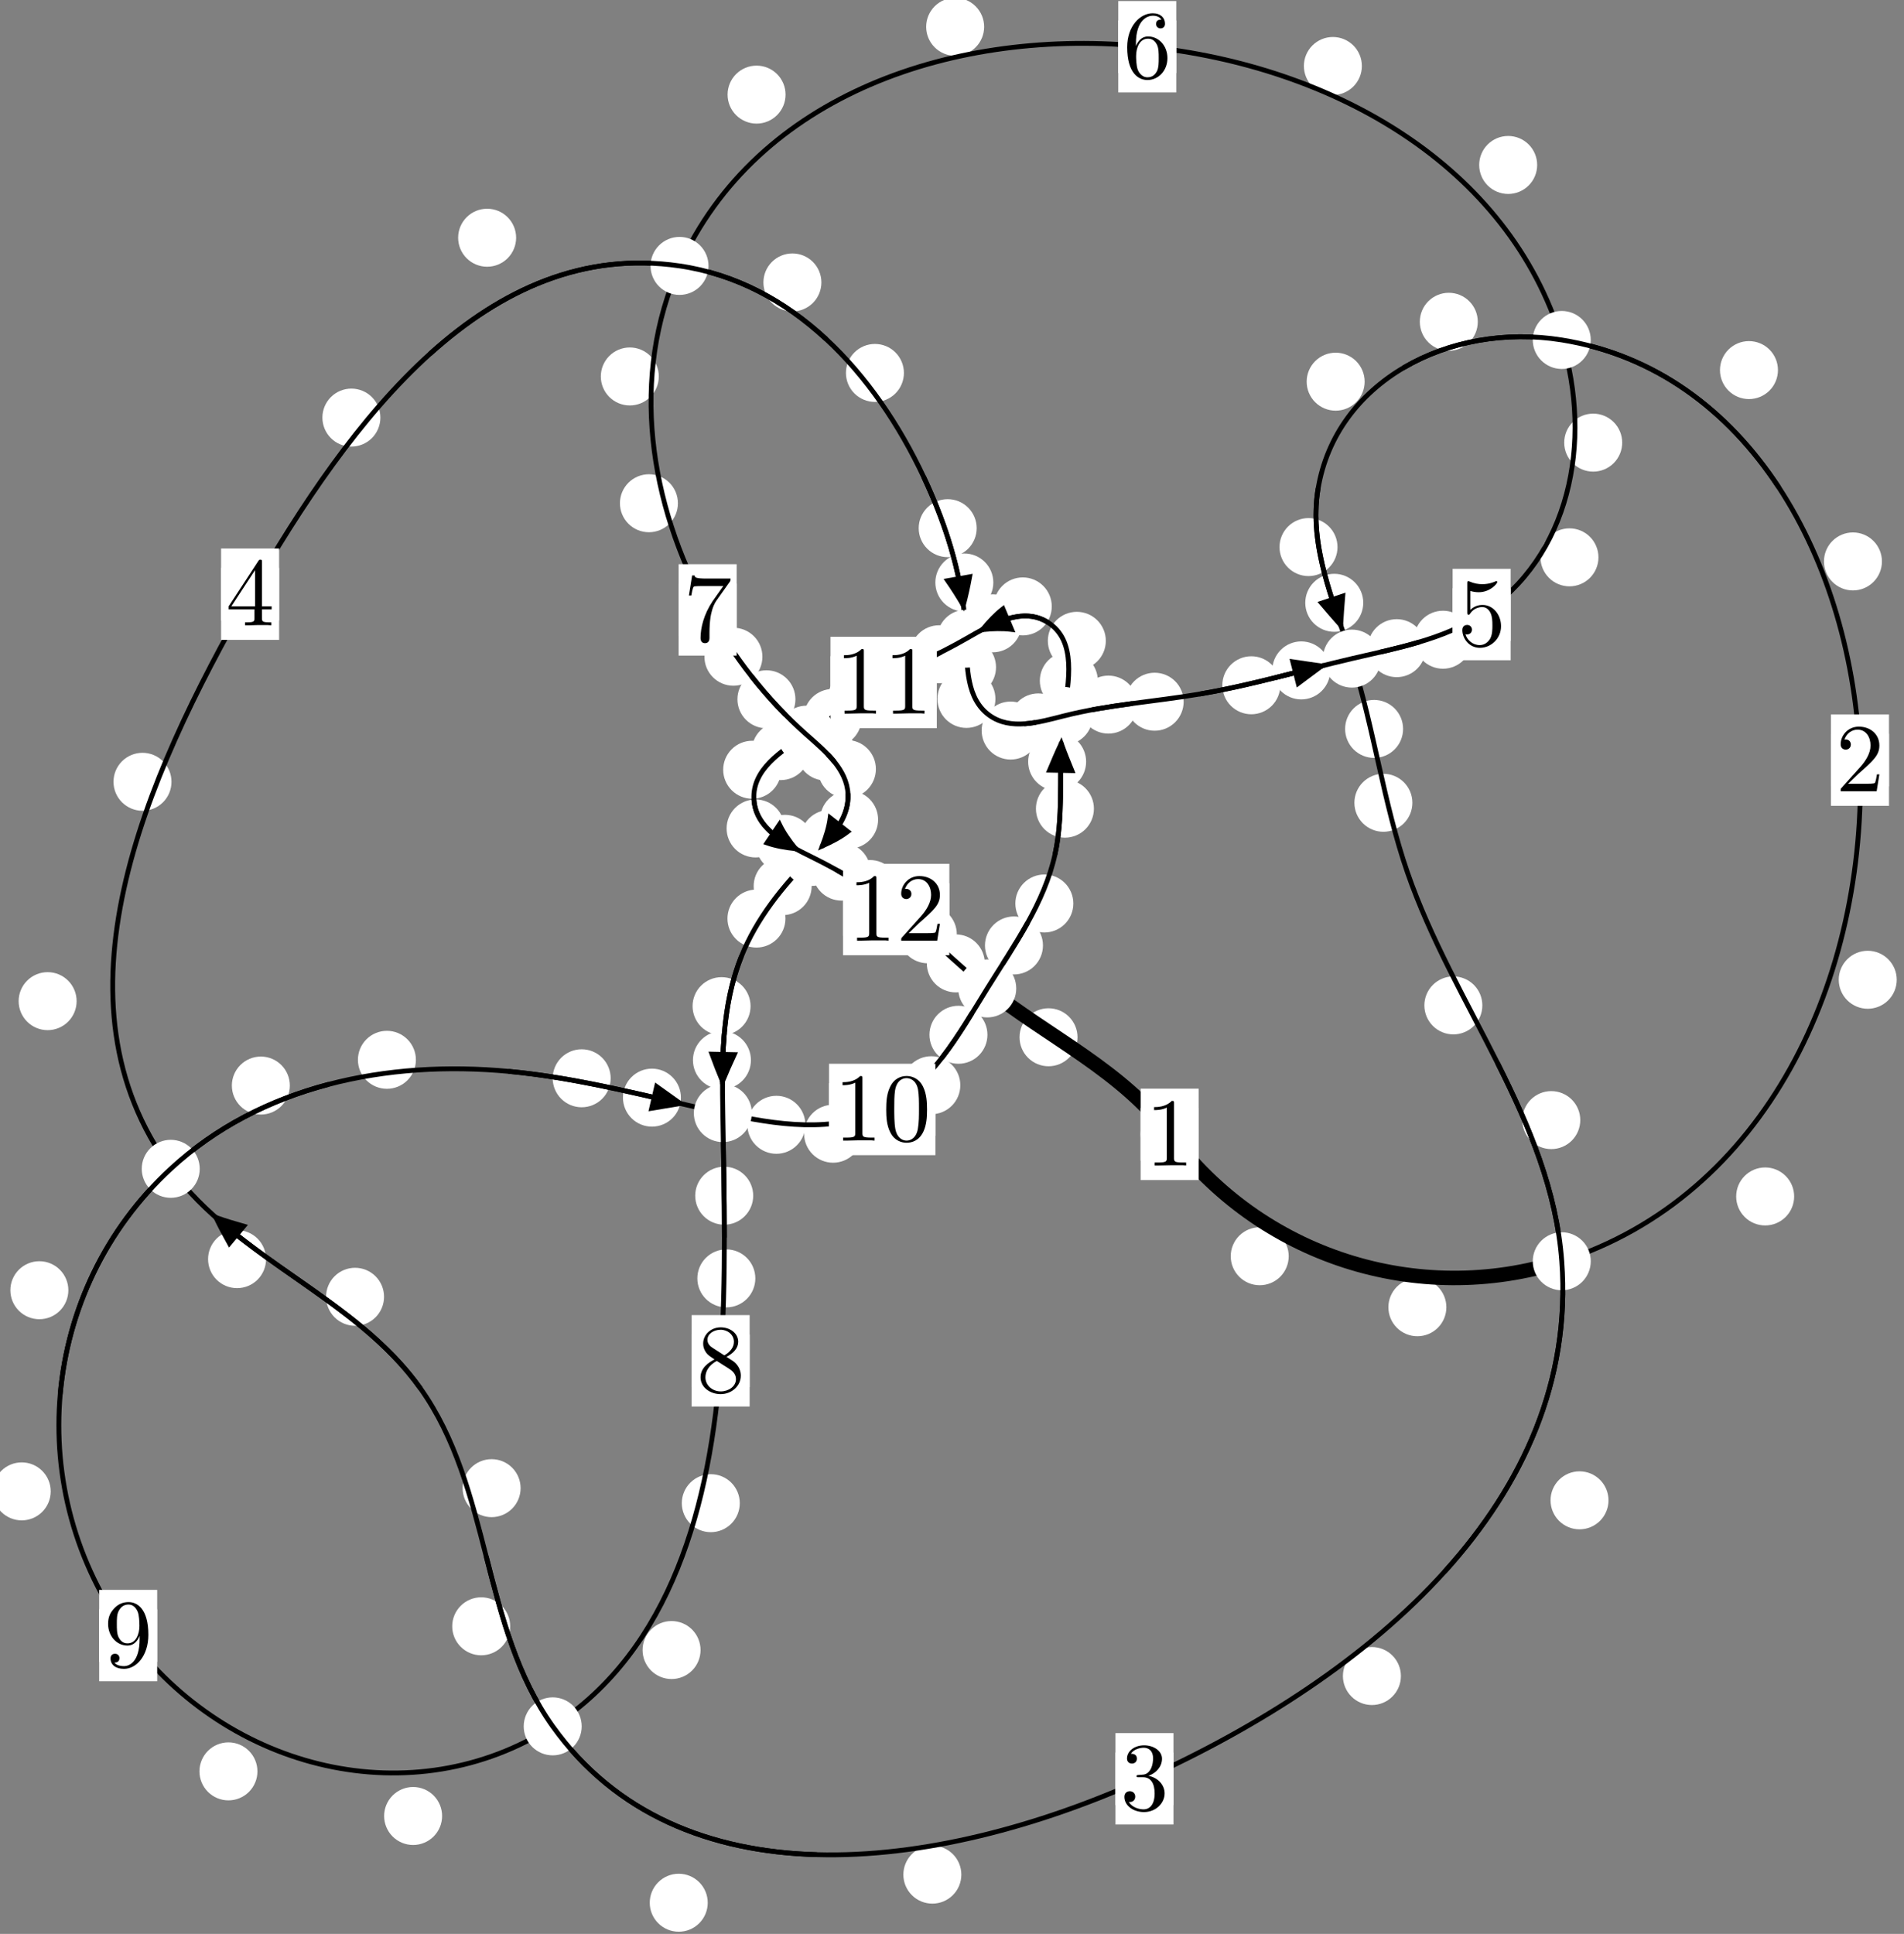 <?xml version="1.0"?>
<!-- Created by MetaPost 1.999 on 2021.07.06:0010 -->
<svg version="1.1" xmlns="http://www.w3.org/2000/svg" xmlns:xlink="http://www.w3.org/1999/xlink" width="196.28" height="199.333" viewBox="0 0 196.28 199.333">
<rect x="0" y="0" width="196.28" height="199.333" fill="#808080" stroke="none"/>
<!-- Original BoundingBox: -161.748764 -69.108627 34.531387 130.224716 -->
  <defs>
    <g transform="scale(0.01,0.01)" id="GLYPHcmr10_48">
      <path style="fill-rule: evenodd;" d="M460 -320C460 -400,455 -480,420 -554C374 -650,292 -666,250 -666C190 -666,117 -640,76 -547C44 -478,39 -400,39 -320C39 -245,43 -155,84 -79C127 2,200 22,249 22C303 22,379 1,423 -94C455 -163,460 -241,460 -320M249 -0C210 -0,151 -25,133 -121C122 -181,122 -273,122 -332C122 -396,122 -462,130 -516C149 -635,224 -644,249 -644C282 -644,348 -626,367 -527C377 -471,377 -395,377 -332C377 -257,377 -189,366 -125C351 -30,294 -0,249 -0"></path>
    </g>
    <g transform="scale(0.01,0.01)" id="GLYPHcmr10_49">
      <path style="fill-rule: evenodd;" d="M294 -640C294 -664,294 -666,271 -666C209 -602,121 -602,89 -602L89 -571C109 -571,168 -571,220 -597L220 -79C220 -43,217 -31,127 -31L95 -31L95 -0L257 -0L130 -3L217 -3L257 -3L297 -3L384 -3L419 -0L419 -31L387 -31C297 -31,294 -42,294 -79"></path>
    </g>
    <g transform="scale(0.01,0.01)" id="GLYPHcmr10_50">
      <path style="fill-rule: evenodd;" d="M127 -77L233 -180C389 -318,449 -372,449 -472C449 -586,359 -666,237 -666C124 -666,50 -574,50 -485C50 -429,100 -429,103 -429C120 -429,155 -441,155 -482C155 -508,137 -534,102 -534C94 -534,92 -534,89 -533C112 -598,166 -635,224 -635C315 -635,358 -554,358 -472C358 -392,308 -313,253 -251L61 -37C50 -26,50 -24,50 -0L421 -0L449 -174L424 -174C419 -144,412 -100,402 -85C395 -77,329 -77,307 -77"></path>
    </g>
    <g transform="scale(0.01,0.01)" id="GLYPHcmr10_51">
      <path style="fill-rule: evenodd;" d="M290 -352C372 -379,430 -449,430 -528C430 -610,342 -666,246 -666C145 -666,69 -606,69 -530C69 -497,91 -478,120 -478C151 -478,171 -500,171 -529C171 -579,124 -579,109 -579C140 -628,206 -641,242 -641C283 -641,338 -619,338 -529C338 -517,336 -459,310 -415C280 -367,246 -364,221 -363C213 -362,189 -360,182 -360C174 -359,167 -358,167 -348C167 -337,174 -337,191 -337L235 -337C317 -337,354 -269,354 -171C354 -35,285 -6,241 -6C198 -6,123 -23,88 -82C123 -77,154 -99,154 -137C154 -173,127 -193,98 -193C74 -193,42 -179,42 -135C42 -44,135 22,244 22C366 22,457 -69,457 -171C457 -253,394 -331,290 -352"></path>
    </g>
    <g transform="scale(0.01,0.01)" id="GLYPHcmr10_52">
      <path style="fill-rule: evenodd;" d="M294 -165L294 -78C294 -42,292 -31,218 -31L197 -31L197 -0L332 -0L238 -3L290 -3L332 -3L374 -3L427 -3L468 -0L468 -31L447 -31C373 -31,371 -42,371 -78L371 -165L471 -165L471 -196L371 -196L371 -651C371 -671,371 -677,355 -677C346 -677,343 -677,335 -665L28 -196L28 -165M300 -196L56 -196L300 -569"></path>
    </g>
    <g transform="scale(0.01,0.01)" id="GLYPHcmr10_53">
      <path style="fill-rule: evenodd;" d="M449 -201C449 -320,367 -420,259 -420C211 -420,168 -404,132 -369L132 -564C152 -558,185 -551,217 -551C340 -551,410 -642,410 -655C410 -661,407 -666,400 -666C399 -666,397 -666,392 -663C372 -654,323 -634,256 -634C216 -634,170 -641,123 -662C115 -665,113 -665,111 -665C101 -665,101 -657,101 -641L101 -345C101 -327,101 -319,115 -319C122 -319,124 -322,128 -328C139 -344,176 -398,257 -398C309 -398,334 -352,342 -334C358 -297,360 -258,360 -208C360 -173,360 -113,336 -71C312 -32,275 -6,229 -6C156 -6,99 -59,82 -118C85 -117,88 -116,99 -116C132 -116,149 -141,149 -165C149 -189,132 -214,99 -214C85 -214,50 -207,50 -161C50 -75,119 22,231 22C347 22,449 -74,449 -201"></path>
    </g>
    <g transform="scale(0.01,0.01)" id="GLYPHcmr10_54">
      <path style="fill-rule: evenodd;" d="M132 -328L132 -352C132 -605,256 -641,307 -641C331 -641,373 -635,395 -601C380 -601,340 -601,340 -556C340 -525,364 -510,386 -510C402 -510,432 -519,432 -558C432 -618,388 -666,305 -666C177 -666,42 -537,42 -316C42 -49,158 22,251 22C362 22,457 -72,457 -204C457 -331,368 -427,257 -427C189 -427,152 -376,132 -328M251 -6C188 -6,158 -66,152 -81C134 -128,134 -208,134 -226C134 -304,166 -404,256 -404C272 -404,318 -404,349 -342C367 -305,367 -254,367 -205C367 -157,367 -107,350 -71C320 -11,274 -6,251 -6"></path>
    </g>
    <g transform="scale(0.01,0.01)" id="GLYPHcmr10_55">
      <path style="fill-rule: evenodd;" d="M476 -609C485 -621,485 -623,485 -644L242 -644C120 -644,118 -657,114 -676L89 -676L56 -470L81 -470C84 -486,93 -549,106 -561C113 -567,191 -567,204 -567L411 -567C400 -551,321 -442,299 -409C209 -274,176 -135,176 -33C176 -23,176 22,222 22C268 22,268 -23,268 -33L268 -84C268 -139,271 -194,279 -248C283 -271,297 -357,341 -419"></path>
    </g>
    <g transform="scale(0.01,0.01)" id="GLYPHcmr10_56">
      <path style="fill-rule: evenodd;" d="M163 -457C117 -487,113 -521,113 -538C113 -599,178 -641,249 -641C322 -641,386 -589,386 -517C386 -460,347 -412,287 -377M309 -362C381 -399,430 -451,430 -517C430 -609,341 -666,250 -666C150 -666,69 -592,69 -499C69 -481,71 -436,113 -389C124 -377,161 -352,186 -335C128 -306,42 -250,42 -151C42 -45,144 22,249 22C362 22,457 -61,457 -168C457 -204,446 -249,408 -291C389 -312,373 -322,309 -362M209 -320L332 -242C360 -223,407 -193,407 -132C407 -58,332 -6,250 -6C164 -6,92 -68,92 -151C92 -209,124 -273,209 -320"></path>
    </g>
    <g transform="scale(0.01,0.01)" id="GLYPHcmr10_57">
      <path style="fill-rule: evenodd;" d="M367 -318L367 -286C367 -52,263 -6,205 -6C188 -6,134 -8,107 -42C151 -42,159 -71,159 -88C159 -119,135 -134,113 -134C97 -134,67 -125,67 -86C67 -19,121 22,206 22C335 22,457 -114,457 -329C457 -598,342 -666,253 -666C198 -666,149 -648,106 -603C65 -558,42 -516,42 -441C42 -316,130 -218,242 -218C303 -218,344 -260,367 -318M243 -241C227 -241,181 -241,150 -304C132 -341,132 -391,132 -440C132 -494,132 -541,153 -578C180 -628,218 -641,253 -641C299 -641,332 -607,349 -562C361 -530,365 -467,365 -421C365 -338,331 -241,243 -241"></path>
    </g>
  </defs>
  <path d="M132.851 129.483C132.851 128.691,132.536 127.931,131.976 127.37C131.415 126.81,130.655 126.495,129.863 126.495C129.07 126.495,128.31 126.81,127.749 127.37C127.189 127.931,126.874 128.691,126.874 129.483C126.874 130.276,127.189 131.036,127.749 131.597C128.31 132.157,129.07 132.472,129.863 132.472C130.655 132.472,131.415 132.157,131.976 131.597C132.536 131.036,132.851 130.276,132.851 129.483Z" style="fill: rgb(100%,100%,100%);stroke: none;"></path>
  <path d="M123.564 116.922C123.564 116.129,123.249 115.369,122.689 114.808C122.128 114.248,121.368 113.933,120.576 113.933C119.783 113.933,119.023 114.248,118.462 114.808C117.902 115.369,117.587 116.129,117.587 116.922C117.587 117.714,117.902 118.475,118.462 119.035C119.023 119.595,119.783 119.91,120.576 119.91C121.368 119.91,122.128 119.595,122.689 119.035C123.249 118.475,123.564 117.714,123.564 116.922Z" style="fill: rgb(100%,100%,100%);stroke: none;"></path>
  <path d="M184.956 123.321C184.956 122.528,184.641 121.768,184.081 121.208C183.521 120.647,182.76 120.332,181.968 120.332C181.175 120.332,180.415 120.647,179.854 121.208C179.294 121.768,178.979 122.528,178.979 123.321C178.979 124.114,179.294 124.874,179.854 125.434C180.415 125.995,181.175 126.31,181.968 126.31C182.76 126.31,183.521 125.995,184.081 125.434C184.641 124.874,184.956 124.114,184.956 123.321Z" style="fill: rgb(100%,100%,100%);stroke: none;"></path>
  <path d="M149.104 134.741C149.104 133.949,148.789 133.189,148.228 132.628C147.668 132.068,146.908 131.753,146.115 131.753C145.322 131.753,144.562 132.068,144.002 132.628C143.441 133.189,143.126 133.949,143.126 134.741C143.126 135.534,143.441 136.294,144.002 136.855C144.562 137.415,145.322 137.73,146.115 137.73C146.908 137.73,147.668 137.415,148.228 136.855C148.789 136.294,149.104 135.534,149.104 134.741Z" style="fill: rgb(100%,100%,100%);stroke: none;"></path>
  <path d="M194.006 57.868C194.006 57.075,193.692 56.315,193.131 55.755C192.571 55.194,191.81 54.879,191.018 54.879C190.225 54.879,189.465 55.194,188.904 55.755C188.344 56.315,188.029 57.075,188.029 57.868C188.029 58.661,188.344 59.421,188.904 59.981C189.465 60.542,190.225 60.857,191.018 60.857C191.81 60.857,192.571 60.542,193.131 59.981C193.692 59.421,194.006 58.661,194.006 57.868Z" style="fill: rgb(100%,100%,100%);stroke: none;"></path>
  <path d="M195.531 100.987C195.531 100.194,195.216 99.434,194.656 98.874C194.095 98.313,193.335 97.998,192.543 97.998C191.75 97.998,190.99 98.313,190.429 98.874C189.869 99.434,189.554 100.194,189.554 100.987C189.554 101.78,189.869 102.54,190.429 103.1C190.99 103.661,191.75 103.976,192.543 103.976C193.335 103.976,194.095 103.661,194.656 103.1C195.216 102.54,195.531 101.78,195.531 100.987Z" style="fill: rgb(100%,100%,100%);stroke: none;"></path>
  <path d="M152.343 33.167C152.343 32.374,152.028 31.614,151.468 31.054C150.907 30.493,150.147 30.178,149.354 30.178C148.562 30.178,147.801 30.493,147.241 31.054C146.68 31.614,146.366 32.374,146.366 33.167C146.366 33.96,146.68 34.72,147.241 35.28C147.801 35.841,148.562 36.156,149.354 36.156C150.147 36.156,150.907 35.841,151.468 35.28C152.028 34.72,152.343 33.96,152.343 33.167Z" style="fill: rgb(100%,100%,100%);stroke: none;"></path>
  <path d="M183.287 38.147C183.287 37.354,182.972 36.594,182.411 36.033C181.851 35.473,181.091 35.158,180.298 35.158C179.505 35.158,178.745 35.473,178.185 36.033C177.624 36.594,177.309 37.354,177.309 38.147C177.309 38.939,177.624 39.699,178.185 40.26C178.745 40.82,179.505 41.135,180.298 41.135C181.091 41.135,181.851 40.82,182.411 40.26C182.972 39.699,183.287 38.939,183.287 38.147Z" style="fill: rgb(100%,100%,100%);stroke: none;"></path>
  <path d="M137.881 56.389C137.881 55.596,137.566 54.836,137.005 54.275C136.445 53.715,135.684 53.4,134.892 53.4C134.099 53.4,133.339 53.715,132.778 54.275C132.218 54.836,131.903 55.596,131.903 56.389C131.903 57.181,132.218 57.942,132.778 58.502C133.339 59.063,134.099 59.378,134.892 59.378C135.684 59.378,136.445 59.063,137.005 58.502C137.566 57.942,137.881 57.181,137.881 56.389Z" style="fill: rgb(100%,100%,100%);stroke: none;"></path>
  <path d="M140.679 39.34C140.679 38.548,140.365 37.788,139.804 37.227C139.244 36.667,138.483 36.352,137.691 36.352C136.898 36.352,136.138 36.667,135.577 37.227C135.017 37.788,134.702 38.548,134.702 39.34C134.702 40.133,135.017 40.893,135.577 41.454C136.138 42.014,136.898 42.329,137.691 42.329C138.483 42.329,139.244 42.014,139.804 41.454C140.365 40.893,140.679 40.133,140.679 39.34Z" style="fill: rgb(100%,100%,100%);stroke: none;"></path>
  <path d="M144.642 75.131C144.642 74.339,144.327 73.578,143.767 73.018C143.206 72.458,142.446 72.143,141.653 72.143C140.861 72.143,140.101 72.458,139.54 73.018C138.98 73.578,138.665 74.339,138.665 75.131C138.665 75.924,138.98 76.684,139.54 77.245C140.101 77.805,140.861 78.12,141.653 78.12C142.446 78.12,143.206 77.805,143.767 77.245C144.327 76.684,144.642 75.924,144.642 75.131Z" style="fill: rgb(100%,100%,100%);stroke: none;"></path>
  <path d="M140.536 62.132C140.536 61.34,140.221 60.579,139.66 60.019C139.1 59.458,138.34 59.143,137.547 59.143C136.754 59.143,135.994 59.458,135.434 60.019C134.873 60.579,134.558 61.34,134.558 62.132C134.558 62.925,134.873 63.685,135.434 64.246C135.994 64.806,136.754 65.121,137.547 65.121C138.34 65.121,139.1 64.806,139.66 64.246C140.221 63.685,140.536 62.925,140.536 62.132Z" style="fill: rgb(100%,100%,100%);stroke: none;"></path>
  <path d="M152.813 103.629C152.813 102.836,152.498 102.076,151.938 101.515C151.377 100.955,150.617 100.64,149.825 100.64C149.032 100.64,148.272 100.955,147.711 101.515C147.151 102.076,146.836 102.836,146.836 103.629C146.836 104.421,147.151 105.182,147.711 105.742C148.272 106.303,149.032 106.618,149.825 106.618C150.617 106.618,151.377 106.303,151.938 105.742C152.498 105.182,152.813 104.421,152.813 103.629Z" style="fill: rgb(100%,100%,100%);stroke: none;"></path>
  <path d="M145.6 82.744C145.6 81.952,145.285 81.192,144.725 80.631C144.164 80.071,143.404 79.756,142.611 79.756C141.819 79.756,141.058 80.071,140.498 80.631C139.937 81.192,139.622 81.952,139.622 82.744C139.622 83.537,139.937 84.297,140.498 84.858C141.058 85.418,141.819 85.733,142.611 85.733C143.404 85.733,144.164 85.418,144.725 84.858C145.285 84.297,145.6 83.537,145.6 82.744Z" style="fill: rgb(100%,100%,100%);stroke: none;"></path>
  <path d="M165.819 154.643C165.819 153.85,165.504 153.09,164.944 152.529C164.383 151.969,163.623 151.654,162.83 151.654C162.038 151.654,161.278 151.969,160.717 152.529C160.157 153.09,159.842 153.85,159.842 154.643C159.842 155.435,160.157 156.195,160.717 156.756C161.278 157.316,162.038 157.631,162.83 157.631C163.623 157.631,164.383 157.316,164.944 156.756C165.504 156.195,165.819 155.435,165.819 154.643Z" style="fill: rgb(100%,100%,100%);stroke: none;"></path>
  <path d="M162.908 115.451C162.908 114.659,162.593 113.898,162.033 113.338C161.472 112.777,160.712 112.463,159.919 112.463C159.127 112.463,158.367 112.777,157.806 113.338C157.246 113.898,156.931 114.659,156.931 115.451C156.931 116.244,157.246 117.004,157.806 117.565C158.367 118.125,159.127 118.44,159.919 118.44C160.712 118.44,161.472 118.125,162.033 117.565C162.593 117.004,162.908 116.244,162.908 115.451Z" style="fill: rgb(100%,100%,100%);stroke: none;"></path>
  <path d="M99.103 193.223C99.103 192.43,98.788 191.67,98.228 191.11C97.667 190.549,96.907 190.234,96.114 190.234C95.322 190.234,94.561 190.549,94.001 191.11C93.441 191.67,93.126 192.43,93.126 193.223C93.126 194.016,93.441 194.776,94.001 195.336C94.561 195.897,95.322 196.212,96.114 196.212C96.907 196.212,97.667 195.897,98.228 195.336C98.788 194.776,99.103 194.016,99.103 193.223Z" style="fill: rgb(100%,100%,100%);stroke: none;"></path>
  <path d="M144.417 172.753C144.417 171.96,144.102 171.2,143.541 170.64C142.981 170.079,142.221 169.764,141.428 169.764C140.635 169.764,139.875 170.079,139.315 170.64C138.754 171.2,138.439 171.96,138.439 172.753C138.439 173.546,138.754 174.306,139.315 174.866C139.875 175.427,140.635 175.742,141.428 175.742C142.221 175.742,142.981 175.427,143.541 174.866C144.102 174.306,144.417 173.546,144.417 172.753Z" style="fill: rgb(100%,100%,100%);stroke: none;"></path>
  <path d="M52.596 167.627C52.596 166.834,52.281 166.074,51.721 165.514C51.16 164.953,50.4 164.638,49.607 164.638C48.815 164.638,48.055 164.953,47.494 165.514C46.934 166.074,46.619 166.834,46.619 167.627C46.619 168.42,46.934 169.18,47.494 169.74C48.055 170.301,48.815 170.616,49.607 170.616C50.4 170.616,51.16 170.301,51.721 169.74C52.281 169.18,52.596 168.42,52.596 167.627Z" style="fill: rgb(100%,100%,100%);stroke: none;"></path>
  <path d="M72.959 196.12C72.959 195.327,72.644 194.567,72.083 194.007C71.523 193.446,70.763 193.131,69.97 193.131C69.177 193.131,68.417 193.446,67.857 194.007C67.296 194.567,66.981 195.327,66.981 196.12C66.981 196.913,67.296 197.673,67.857 198.233C68.417 198.794,69.177 199.109,69.97 199.109C70.763 199.109,71.523 198.794,72.083 198.233C72.644 197.673,72.959 196.913,72.959 196.12Z" style="fill: rgb(100%,100%,100%);stroke: none;"></path>
  <path d="M39.591 133.663C39.591 132.87,39.276 132.11,38.716 131.549C38.155 130.989,37.395 130.674,36.602 130.674C35.81 130.674,35.049 130.989,34.489 131.549C33.929 132.11,33.614 132.87,33.614 133.663C33.614 134.455,33.929 135.216,34.489 135.776C35.049 136.337,35.81 136.652,36.602 136.652C37.395 136.652,38.155 136.337,38.716 135.776C39.276 135.216,39.591 134.455,39.591 133.663Z" style="fill: rgb(100%,100%,100%);stroke: none;"></path>
  <path d="M53.668 153.388C53.668 152.595,53.353 151.835,52.793 151.274C52.232 150.714,51.472 150.399,50.679 150.399C49.887 150.399,49.127 150.714,48.566 151.274C48.006 151.835,47.691 152.595,47.691 153.388C47.691 154.18,48.006 154.94,48.566 155.501C49.127 156.061,49.887 156.376,50.679 156.376C51.472 156.376,52.232 156.061,52.793 155.501C53.353 154.94,53.668 154.18,53.668 153.388Z" style="fill: rgb(100%,100%,100%);stroke: none;"></path>
  <path d="M7.899 103.191C7.899 102.398,7.584 101.638,7.024 101.078C6.464 100.517,5.703 100.202,4.911 100.202C4.118 100.202,3.358 100.517,2.797 101.078C2.237 101.638,1.922 102.398,1.922 103.191C1.922 103.984,2.237 104.744,2.797 105.304C3.358 105.865,4.118 106.18,4.911 106.18C5.703 106.18,6.464 105.865,7.024 105.304C7.584 104.744,7.899 103.984,7.899 103.191Z" style="fill: rgb(100%,100%,100%);stroke: none;"></path>
  <path d="M27.427 129.783C27.427 128.991,27.112 128.231,26.552 127.67C25.991 127.11,25.231 126.795,24.438 126.795C23.646 126.795,22.886 127.11,22.325 127.67C21.765 128.231,21.45 128.991,21.45 129.783C21.45 130.576,21.765 131.336,22.325 131.897C22.886 132.457,23.646 132.772,24.438 132.772C25.231 132.772,25.991 132.457,26.552 131.897C27.112 131.336,27.427 130.576,27.427 129.783Z" style="fill: rgb(100%,100%,100%);stroke: none;"></path>
  <path d="M39.213 43.043C39.213 42.25,38.898 41.49,38.338 40.929C37.777 40.369,37.017 40.054,36.224 40.054C35.432 40.054,34.671 40.369,34.111 40.929C33.55 41.49,33.235 42.25,33.235 43.043C33.235 43.835,33.55 44.596,34.111 45.156C34.671 45.716,35.432 46.031,36.224 46.031C37.017 46.031,37.777 45.716,38.338 45.156C38.898 44.596,39.213 43.835,39.213 43.043Z" style="fill: rgb(100%,100%,100%);stroke: none;"></path>
  <path d="M17.679 80.581C17.679 79.789,17.364 79.028,16.803 78.468C16.243 77.908,15.483 77.593,14.69 77.593C13.897 77.593,13.137 77.908,12.577 78.468C12.016 79.028,11.701 79.789,11.701 80.581C11.701 81.374,12.016 82.134,12.577 82.695C13.137 83.255,13.897 83.57,14.69 83.57C15.483 83.57,16.243 83.255,16.803 82.695C17.364 82.134,17.679 81.374,17.679 80.581Z" style="fill: rgb(100%,100%,100%);stroke: none;"></path>
  <path d="M84.676 29.112C84.676 28.319,84.361 27.559,83.801 26.998C83.24 26.438,82.48 26.123,81.688 26.123C80.895 26.123,80.135 26.438,79.574 26.998C79.014 27.559,78.699 28.319,78.699 29.112C78.699 29.904,79.014 30.664,79.574 31.225C80.135 31.785,80.895 32.1,81.688 32.1C82.48 32.1,83.24 31.785,83.801 31.225C84.361 30.664,84.676 29.904,84.676 29.112Z" style="fill: rgb(100%,100%,100%);stroke: none;"></path>
  <path d="M53.207 24.504C53.207 23.711,52.892 22.951,52.331 22.391C51.771 21.83,51.011 21.515,50.218 21.515C49.425 21.515,48.665 21.83,48.105 22.391C47.544 22.951,47.229 23.711,47.229 24.504C47.229 25.297,47.544 26.057,48.105 26.617C48.665 27.178,49.425 27.493,50.218 27.493C51.011 27.493,51.771 27.178,52.331 26.617C52.892 26.057,53.207 25.297,53.207 24.504Z" style="fill: rgb(100%,100%,100%);stroke: none;"></path>
  <path d="M100.685 54.44C100.685 53.647,100.37 52.887,99.809 52.326C99.249 51.766,98.489 51.451,97.696 51.451C96.903 51.451,96.143 51.766,95.583 52.326C95.022 52.887,94.707 53.647,94.707 54.44C94.707 55.232,95.022 55.992,95.583 56.553C96.143 57.113,96.903 57.428,97.696 57.428C98.489 57.428,99.249 57.113,99.809 56.553C100.37 55.992,100.685 55.232,100.685 54.44Z" style="fill: rgb(100%,100%,100%);stroke: none;"></path>
  <path d="M93.184 38.439C93.184 37.647,92.869 36.887,92.308 36.326C91.748 35.766,90.988 35.451,90.195 35.451C89.402 35.451,88.642 35.766,88.082 36.326C87.521 36.887,87.206 37.647,87.206 38.439C87.206 39.232,87.521 39.992,88.082 40.553C88.642 41.113,89.402 41.428,90.195 41.428C90.988 41.428,91.748 41.113,92.308 40.553C92.869 39.992,93.184 39.232,93.184 38.439Z" style="fill: rgb(100%,100%,100%);stroke: none;"></path>
  <path d="M102.679 68.775C102.679 67.982,102.364 67.222,101.804 66.661C101.243 66.101,100.483 65.786,99.69 65.786C98.898 65.786,98.137 66.101,97.577 66.661C97.017 67.222,96.702 67.982,96.702 68.775C96.702 69.567,97.017 70.328,97.577 70.888C98.137 71.449,98.898 71.763,99.69 71.763C100.483 71.763,101.243 71.449,101.804 70.888C102.364 70.328,102.679 69.567,102.679 68.775Z" style="fill: rgb(100%,100%,100%);stroke: none;"></path>
  <path d="M102.401 60.04C102.401 59.247,102.086 58.487,101.526 57.926C100.966 57.366,100.205 57.051,99.413 57.051C98.62 57.051,97.86 57.366,97.299 57.926C96.739 58.487,96.424 59.247,96.424 60.04C96.424 60.832,96.739 61.593,97.299 62.153C97.86 62.714,98.62 63.029,99.413 63.029C100.205 63.029,100.966 62.714,101.526 62.153C102.086 61.593,102.401 60.832,102.401 60.04Z" style="fill: rgb(100%,100%,100%);stroke: none;"></path>
  <path d="M107.174 75.299C107.174 74.507,106.859 73.747,106.299 73.186C105.739 72.626,104.978 72.311,104.186 72.311C103.393 72.311,102.633 72.626,102.072 73.186C101.512 73.747,101.197 74.507,101.197 75.299C101.197 76.092,101.512 76.852,102.072 77.413C102.633 77.973,103.393 78.288,104.186 78.288C104.978 78.288,105.739 77.973,106.299 77.413C106.859 76.852,107.174 76.092,107.174 75.299Z" style="fill: rgb(100%,100%,100%);stroke: none;"></path>
  <path d="M102.617 72.038C102.617 71.246,102.302 70.486,101.741 69.925C101.181 69.365,100.421 69.05,99.628 69.05C98.835 69.05,98.075 69.365,97.515 69.925C96.954 70.486,96.639 71.246,96.639 72.038C96.639 72.831,96.954 73.591,97.515 74.152C98.075 74.712,98.835 75.027,99.628 75.027C100.421 75.027,101.181 74.712,101.741 74.152C102.302 73.591,102.617 72.831,102.617 72.038Z" style="fill: rgb(100%,100%,100%);stroke: none;"></path>
  <path d="M117.253 72.625C117.253 71.832,116.938 71.072,116.378 70.512C115.817 69.951,115.057 69.636,114.264 69.636C113.472 69.636,112.711 69.951,112.151 70.512C111.59 71.072,111.275 71.832,111.275 72.625C111.275 73.418,111.59 74.178,112.151 74.738C112.711 75.299,113.472 75.614,114.264 75.614C115.057 75.614,115.817 75.299,116.378 74.738C116.938 74.178,117.253 73.418,117.253 72.625Z" style="fill: rgb(100%,100%,100%);stroke: none;"></path>
  <path d="M110.024 74.46C110.024 73.668,109.709 72.908,109.148 72.347C108.588 71.787,107.827 71.472,107.035 71.472C106.242 71.472,105.482 71.787,104.921 72.347C104.361 72.908,104.046 73.668,104.046 74.46C104.046 75.253,104.361 76.013,104.921 76.574C105.482 77.134,106.242 77.449,107.035 77.449C107.827 77.449,108.588 77.134,109.148 76.574C109.709 76.013,110.024 75.253,110.024 74.46Z" style="fill: rgb(100%,100%,100%);stroke: none;"></path>
  <path d="M131.985 70.632C131.985 69.839,131.67 69.079,131.11 68.519C130.549 67.958,129.789 67.643,128.996 67.643C128.204 67.643,127.444 67.958,126.883 68.519C126.323 69.079,126.008 69.839,126.008 70.632C126.008 71.425,126.323 72.185,126.883 72.745C127.444 73.306,128.204 73.621,128.996 73.621C129.789 73.621,130.549 73.306,131.11 72.745C131.67 72.185,131.985 71.425,131.985 70.632Z" style="fill: rgb(100%,100%,100%);stroke: none;"></path>
  <path d="M122.02 72.328C122.02 71.536,121.705 70.775,121.145 70.215C120.585 69.654,119.824 69.34,119.032 69.34C118.239 69.34,117.479 69.654,116.918 70.215C116.358 70.775,116.043 71.536,116.043 72.328C116.043 73.121,116.358 73.881,116.918 74.442C117.479 75.002,118.239 75.317,119.032 75.317C119.824 75.317,120.585 75.002,121.145 74.442C121.705 73.881,122.02 73.121,122.02 72.328Z" style="fill: rgb(100%,100%,100%);stroke: none;"></path>
  <path d="M146.975 66.807C146.975 66.015,146.66 65.255,146.1 64.694C145.539 64.134,144.779 63.819,143.986 63.819C143.194 63.819,142.433 64.134,141.873 64.694C141.312 65.255,140.998 66.015,140.998 66.807C140.998 67.6,141.312 68.36,141.873 68.921C142.433 69.481,143.194 69.796,143.986 69.796C144.779 69.796,145.539 69.481,146.1 68.921C146.66 68.36,146.975 67.6,146.975 66.807Z" style="fill: rgb(100%,100%,100%);stroke: none;"></path>
  <path d="M137.134 69.1C137.134 68.307,136.819 67.547,136.258 66.987C135.698 66.426,134.938 66.111,134.145 66.111C133.352 66.111,132.592 66.426,132.032 66.987C131.471 67.547,131.156 68.307,131.156 69.1C131.156 69.893,131.471 70.653,132.032 71.213C132.592 71.774,133.352 72.089,134.145 72.089C134.938 72.089,135.698 71.774,136.258 71.213C136.819 70.653,137.134 69.893,137.134 69.1Z" style="fill: rgb(100%,100%,100%);stroke: none;"></path>
  <path d="M164.782 57.446C164.782 56.654,164.468 55.894,163.907 55.333C163.347 54.773,162.586 54.458,161.794 54.458C161.001 54.458,160.241 54.773,159.68 55.333C159.12 55.894,158.805 56.654,158.805 57.446C158.805 58.239,159.12 58.999,159.68 59.56C160.241 60.12,161.001 60.435,161.794 60.435C162.586 60.435,163.347 60.12,163.907 59.56C164.468 58.999,164.782 58.239,164.782 57.446Z" style="fill: rgb(100%,100%,100%);stroke: none;"></path>
  <path d="M151.743 65.939C151.743 65.146,151.428 64.386,150.868 63.826C150.307 63.265,149.547 62.95,148.755 62.95C147.962 62.95,147.202 63.265,146.641 63.826C146.081 64.386,145.766 65.146,145.766 65.939C145.766 66.732,146.081 67.492,146.641 68.052C147.202 68.613,147.962 68.928,148.755 68.928C149.547 68.928,150.307 68.613,150.868 68.052C151.428 67.492,151.743 66.732,151.743 65.939Z" style="fill: rgb(100%,100%,100%);stroke: none;"></path>
  <path d="M158.464 17.003C158.464 16.21,158.149 15.45,157.589 14.89C157.028 14.329,156.268 14.014,155.475 14.014C154.683 14.014,153.923 14.329,153.362 14.89C152.802 15.45,152.487 16.21,152.487 17.003C152.487 17.796,152.802 18.556,153.362 19.116C153.923 19.677,154.683 19.992,155.475 19.992C156.268 19.992,157.028 19.677,157.589 19.116C158.149 18.556,158.464 17.796,158.464 17.003Z" style="fill: rgb(100%,100%,100%);stroke: none;"></path>
  <path d="M167.23 45.623C167.23 44.83,166.915 44.07,166.354 43.51C165.794 42.949,165.034 42.634,164.241 42.634C163.448 42.634,162.688 42.949,162.128 43.51C161.567 44.07,161.252 44.83,161.252 45.623C161.252 46.416,161.567 47.176,162.128 47.736C162.688 48.297,163.448 48.612,164.241 48.612C165.034 48.612,165.794 48.297,166.354 47.736C166.915 47.176,167.23 46.416,167.23 45.623Z" style="fill: rgb(100%,100%,100%);stroke: none;"></path>
  <path d="M101.453 2.764C101.453 1.971,101.138 1.211,100.578 0.651C100.017 0.09,99.257 -0.225,98.465 -0.225C97.672 -0.225,96.912 0.09,96.351 0.651C95.791 1.211,95.476 1.971,95.476 2.764C95.476 3.557,95.791 4.317,96.351 4.877C96.912 5.438,97.672 5.753,98.465 5.753C99.257 5.753,100.017 5.438,100.578 4.877C101.138 4.317,101.453 3.557,101.453 2.764Z" style="fill: rgb(100%,100%,100%);stroke: none;"></path>
  <path d="M140.393 6.802C140.393 6.009,140.078 5.249,139.518 4.689C138.957 4.128,138.197 3.813,137.404 3.813C136.612 3.813,135.851 4.128,135.291 4.689C134.73 5.249,134.416 6.009,134.416 6.802C134.416 7.595,134.73 8.355,135.291 8.915C135.851 9.476,136.612 9.791,137.404 9.791C138.197 9.791,138.957 9.476,139.518 8.915C140.078 8.355,140.393 7.595,140.393 6.802Z" style="fill: rgb(100%,100%,100%);stroke: none;"></path>
  <path d="M67.914 38.802C67.914 38.01,67.599 37.25,67.039 36.689C66.478 36.129,65.718 35.814,64.926 35.814C64.133 35.814,63.373 36.129,62.812 36.689C62.252 37.25,61.937 38.01,61.937 38.802C61.937 39.595,62.252 40.355,62.812 40.916C63.373 41.476,64.133 41.791,64.926 41.791C65.718 41.791,66.478 41.476,67.039 40.916C67.599 40.355,67.914 39.595,67.914 38.802Z" style="fill: rgb(100%,100%,100%);stroke: none;"></path>
  <path d="M80.983 9.752C80.983 8.96,80.668 8.2,80.107 7.639C79.547 7.079,78.787 6.764,77.994 6.764C77.201 6.764,76.441 7.079,75.881 7.639C75.32 8.2,75.005 8.96,75.005 9.752C75.005 10.545,75.32 11.305,75.881 11.866C76.441 12.426,77.201 12.741,77.994 12.741C78.787 12.741,79.547 12.426,80.107 11.866C80.668 11.305,80.983 10.545,80.983 9.752Z" style="fill: rgb(100%,100%,100%);stroke: none;"></path>
  <path d="M78.596 67.691C78.596 66.898,78.281 66.138,77.721 65.577C77.16 65.017,76.4 64.702,75.607 64.702C74.815 64.702,74.054 65.017,73.494 65.577C72.934 66.138,72.619 66.898,72.619 67.691C72.619 68.483,72.934 69.244,73.494 69.804C74.054 70.365,74.815 70.68,75.607 70.68C76.4 70.68,77.16 70.365,77.721 69.804C78.281 69.244,78.596 68.483,78.596 67.691Z" style="fill: rgb(100%,100%,100%);stroke: none;"></path>
  <path d="M69.885 51.871C69.885 51.078,69.57 50.318,69.01 49.757C68.449 49.197,67.689 48.882,66.897 48.882C66.104 48.882,65.344 49.197,64.783 49.757C64.223 50.318,63.908 51.078,63.908 51.871C63.908 52.663,64.223 53.424,64.783 53.984C65.344 54.545,66.104 54.859,66.897 54.859C67.689 54.859,68.449 54.545,69.01 53.984C69.57 53.424,69.885 52.663,69.885 51.871Z" style="fill: rgb(100%,100%,100%);stroke: none;"></path>
  <path d="M88.094 77.462C88.094 76.669,87.779 75.909,87.218 75.349C86.658 74.788,85.898 74.473,85.105 74.473C84.312 74.473,83.552 74.788,82.992 75.349C82.431 75.909,82.116 76.669,82.116 77.462C82.116 78.255,82.431 79.015,82.992 79.575C83.552 80.136,84.312 80.451,85.105 80.451C85.898 80.451,86.658 80.136,87.218 79.575C87.779 79.015,88.094 78.255,88.094 77.462Z" style="fill: rgb(100%,100%,100%);stroke: none;"></path>
  <path d="M81.999 72.076C81.999 71.283,81.684 70.523,81.124 69.963C80.563 69.402,79.803 69.087,79.01 69.087C78.218 69.087,77.458 69.402,76.897 69.963C76.337 70.523,76.022 71.283,76.022 72.076C76.022 72.869,76.337 73.629,76.897 74.189C77.458 74.75,78.218 75.065,79.01 75.065C79.803 75.065,80.563 74.75,81.124 74.189C81.684 73.629,81.999 72.869,81.999 72.076Z" style="fill: rgb(100%,100%,100%);stroke: none;"></path>
  <path d="M90.522 84.481C90.522 83.688,90.207 82.928,89.647 82.368C89.086 81.807,88.326 81.492,87.534 81.492C86.741 81.492,85.981 81.807,85.42 82.368C84.86 82.928,84.545 83.688,84.545 84.481C84.545 85.274,84.86 86.034,85.42 86.594C85.981 87.155,86.741 87.47,87.534 87.47C88.326 87.47,89.086 87.155,89.647 86.594C90.207 86.034,90.522 85.274,90.522 84.481Z" style="fill: rgb(100%,100%,100%);stroke: none;"></path>
  <path d="M90.295 79.267C90.295 78.474,89.98 77.714,89.419 77.154C88.859 76.593,88.099 76.278,87.306 76.278C86.513 76.278,85.753 76.593,85.193 77.154C84.632 77.714,84.317 78.474,84.317 79.267C84.317 80.06,84.632 80.82,85.193 81.38C85.753 81.941,86.513 82.256,87.306 82.256C88.099 82.256,88.859 81.941,89.419 81.38C89.98 80.82,90.295 80.06,90.295 79.267Z" style="fill: rgb(100%,100%,100%);stroke: none;"></path>
  <path d="M83.672 91.338C83.672 90.545,83.357 89.785,82.797 89.225C82.236 88.664,81.476 88.349,80.683 88.349C79.891 88.349,79.13 88.664,78.57 89.225C78.009 89.785,77.694 90.545,77.694 91.338C77.694 92.131,78.009 92.891,78.57 93.451C79.13 94.012,79.891 94.327,80.683 94.327C81.476 94.327,82.236 94.012,82.797 93.451C83.357 92.891,83.672 92.131,83.672 91.338Z" style="fill: rgb(100%,100%,100%);stroke: none;"></path>
  <path d="M88.505 86.471C88.505 85.679,88.19 84.919,87.629 84.358C87.069 83.798,86.309 83.483,85.516 83.483C84.723 83.483,83.963 83.798,83.403 84.358C82.842 84.919,82.527 85.679,82.527 86.471C82.527 87.264,82.842 88.024,83.403 88.585C83.963 89.145,84.723 89.46,85.516 89.46C86.309 89.46,87.069 89.145,87.629 88.585C88.19 88.024,88.505 87.264,88.505 86.471Z" style="fill: rgb(100%,100%,100%);stroke: none;"></path>
  <path d="M77.374 103.705C77.374 102.913,77.059 102.153,76.499 101.592C75.938 101.032,75.178 100.717,74.386 100.717C73.593 100.717,72.833 101.032,72.272 101.592C71.712 102.153,71.397 102.913,71.397 103.705C71.397 104.498,71.712 105.258,72.272 105.819C72.833 106.379,73.593 106.694,74.386 106.694C75.178 106.694,75.938 106.379,76.499 105.819C77.059 105.258,77.374 104.498,77.374 103.705Z" style="fill: rgb(100%,100%,100%);stroke: none;"></path>
  <path d="M80.97 94.679C80.97 93.886,80.655 93.126,80.094 92.566C79.534 92.005,78.774 91.69,77.981 91.69C77.188 91.69,76.428 92.005,75.868 92.566C75.307 93.126,74.992 93.886,74.992 94.679C74.992 95.472,75.307 96.232,75.868 96.792C76.428 97.353,77.188 97.668,77.981 97.668C78.774 97.668,79.534 97.353,80.094 96.792C80.655 96.232,80.97 95.472,80.97 94.679Z" style="fill: rgb(100%,100%,100%);stroke: none;"></path>
  <path d="M77.647 123.245C77.647 122.452,77.332 121.692,76.771 121.131C76.211 120.571,75.451 120.256,74.658 120.256C73.865 120.256,73.105 120.571,72.545 121.131C71.984 121.692,71.669 122.452,71.669 123.245C71.669 124.037,71.984 124.797,72.545 125.358C73.105 125.918,73.865 126.233,74.658 126.233C75.451 126.233,76.211 125.918,76.771 125.358C77.332 124.797,77.647 124.037,77.647 123.245Z" style="fill: rgb(100%,100%,100%);stroke: none;"></path>
  <path d="M77.412 109.272C77.412 108.479,77.098 107.719,76.537 107.159C75.977 106.598,75.216 106.283,74.424 106.283C73.631 106.283,72.871 106.598,72.31 107.159C71.75 107.719,71.435 108.479,71.435 109.272C71.435 110.065,71.75 110.825,72.31 111.385C72.871 111.946,73.631 112.261,74.424 112.261C75.216 112.261,75.977 111.946,76.537 111.385C77.098 110.825,77.412 110.065,77.412 109.272Z" style="fill: rgb(100%,100%,100%);stroke: none;"></path>
  <path d="M76.264 154.937C76.264 154.144,75.949 153.384,75.388 152.823C74.828 152.263,74.068 151.948,73.275 151.948C72.482 151.948,71.722 152.263,71.162 152.823C70.601 153.384,70.286 154.144,70.286 154.937C70.286 155.729,70.601 156.489,71.162 157.05C71.722 157.61,72.482 157.925,73.275 157.925C74.068 157.925,74.828 157.61,75.388 157.05C75.949 156.489,76.264 155.729,76.264 154.937Z" style="fill: rgb(100%,100%,100%);stroke: none;"></path>
  <path d="M77.866 131.767C77.866 130.974,77.551 130.214,76.991 129.653C76.43 129.093,75.67 128.778,74.877 128.778C74.085 128.778,73.324 129.093,72.764 129.653C72.203 130.214,71.889 130.974,71.889 131.767C71.889 132.559,72.203 133.32,72.764 133.88C73.324 134.441,74.085 134.755,74.877 134.755C75.67 134.755,76.43 134.441,76.991 133.88C77.551 133.32,77.866 132.559,77.866 131.767Z" style="fill: rgb(100%,100%,100%);stroke: none;"></path>
  <path d="M45.576 187.178C45.576 186.386,45.261 185.626,44.701 185.065C44.14 184.505,43.38 184.19,42.588 184.19C41.795 184.19,41.035 184.505,40.474 185.065C39.914 185.626,39.599 186.386,39.599 187.178C39.599 187.971,39.914 188.731,40.474 189.292C41.035 189.852,41.795 190.167,42.588 190.167C43.38 190.167,44.14 189.852,44.701 189.292C45.261 188.731,45.576 187.971,45.576 187.178Z" style="fill: rgb(100%,100%,100%);stroke: none;"></path>
  <path d="M72.219 170.073C72.219 169.281,71.904 168.521,71.344 167.96C70.783 167.4,70.023 167.085,69.23 167.085C68.438 167.085,67.677 167.4,67.117 167.96C66.556 168.521,66.242 169.281,66.242 170.073C66.242 170.866,66.556 171.626,67.117 172.187C67.677 172.747,68.438 173.062,69.23 173.062C70.023 173.062,70.783 172.747,71.344 172.187C71.904 171.626,72.219 170.866,72.219 170.073Z" style="fill: rgb(100%,100%,100%);stroke: none;"></path>
  <path d="M5.229 153.719C5.229 152.927,4.914 152.166,4.353 151.606C3.793 151.046,3.033 150.731,2.24 150.731C1.447 150.731,0.687 151.046,0.127 151.606C-0.434 152.166,-0.749 152.927,-0.749 153.719C-0.749 154.512,-0.434 155.272,0.127 155.833C0.687 156.393,1.447 156.708,2.24 156.708C3.033 156.708,3.793 156.393,4.353 155.833C4.914 155.272,5.229 154.512,5.229 153.719Z" style="fill: rgb(100%,100%,100%);stroke: none;"></path>
  <path d="M26.539 182.58C26.539 181.787,26.224 181.027,25.663 180.467C25.103 179.906,24.343 179.591,23.55 179.591C22.757 179.591,21.997 179.906,21.437 180.467C20.876 181.027,20.561 181.787,20.561 182.58C20.561 183.373,20.876 184.133,21.437 184.693C21.997 185.254,22.757 185.569,23.55 185.569C24.343 185.569,25.103 185.254,25.663 184.693C26.224 184.133,26.539 183.373,26.539 182.58Z" style="fill: rgb(100%,100%,100%);stroke: none;"></path>
  <path d="M29.88 111.891C29.88 111.098,29.565 110.338,29.004 109.778C28.444 109.217,27.684 108.902,26.891 108.902C26.098 108.902,25.338 109.217,24.778 109.778C24.217 110.338,23.902 111.098,23.902 111.891C23.902 112.684,24.217 113.444,24.778 114.004C25.338 114.565,26.098 114.88,26.891 114.88C27.684 114.88,28.444 114.565,29.004 114.004C29.565 113.444,29.88 112.684,29.88 111.891Z" style="fill: rgb(100%,100%,100%);stroke: none;"></path>
  <path d="M7.046 132.986C7.046 132.194,6.731 131.433,6.171 130.873C5.61 130.312,4.85 129.997,4.057 129.997C3.265 129.997,2.505 130.312,1.944 130.873C1.384 131.433,1.069 132.194,1.069 132.986C1.069 133.779,1.384 134.539,1.944 135.1C2.505 135.66,3.265 135.975,4.057 135.975C4.85 135.975,5.61 135.66,6.171 135.1C6.731 134.539,7.046 133.779,7.046 132.986Z" style="fill: rgb(100%,100%,100%);stroke: none;"></path>
  <path d="M62.953 111.141C62.953 110.348,62.638 109.588,62.078 109.027C61.517 108.467,60.757 108.152,59.964 108.152C59.172 108.152,58.412 108.467,57.851 109.027C57.291 109.588,56.976 110.348,56.976 111.141C56.976 111.933,57.291 112.694,57.851 113.254C58.412 113.815,59.172 114.129,59.964 114.129C60.757 114.129,61.517 113.815,62.078 113.254C62.638 112.694,62.953 111.933,62.953 111.141Z" style="fill: rgb(100%,100%,100%);stroke: none;"></path>
  <path d="M42.875 109.238C42.875 108.445,42.56 107.685,41.999 107.124C41.439 106.564,40.679 106.249,39.886 106.249C39.093 106.249,38.333 106.564,37.773 107.124C37.212 107.685,36.897 108.445,36.897 109.238C36.897 110.03,37.212 110.79,37.773 111.351C38.333 111.911,39.093 112.226,39.886 112.226C40.679 112.226,41.439 111.911,41.999 111.351C42.56 110.79,42.875 110.03,42.875 109.238Z" style="fill: rgb(100%,100%,100%);stroke: none;"></path>
  <path d="M83.025 115.936C83.025 115.143,82.71 114.383,82.149 113.823C81.589 113.262,80.829 112.947,80.036 112.947C79.243 112.947,78.483 113.262,77.923 113.823C77.362 114.383,77.047 115.143,77.047 115.936C77.047 116.729,77.362 117.489,77.923 118.049C78.483 118.61,79.243 118.925,80.036 118.925C80.829 118.925,81.589 118.61,82.149 118.049C82.71 117.489,83.025 116.729,83.025 115.936Z" style="fill: rgb(100%,100%,100%);stroke: none;"></path>
  <path d="M70.196 113.136C70.196 112.344,69.881 111.583,69.321 111.023C68.76 110.462,68 110.147,67.208 110.147C66.415 110.147,65.655 110.462,65.094 111.023C64.534 111.583,64.219 112.344,64.219 113.136C64.219 113.929,64.534 114.689,65.094 115.25C65.655 115.81,66.415 116.125,67.208 116.125C68 116.125,68.76 115.81,69.321 115.25C69.881 114.689,70.196 113.929,70.196 113.136Z" style="fill: rgb(100%,100%,100%);stroke: none;"></path>
  <path d="M98.997 111.858C98.997 111.065,98.682 110.305,98.121 109.745C97.561 109.184,96.801 108.869,96.008 108.869C95.215 108.869,94.455 109.184,93.895 109.745C93.334 110.305,93.019 111.065,93.019 111.858C93.019 112.651,93.334 113.411,93.895 113.971C94.455 114.532,95.215 114.847,96.008 114.847C96.801 114.847,97.561 114.532,98.121 113.971C98.682 113.411,98.997 112.651,98.997 111.858Z" style="fill: rgb(100%,100%,100%);stroke: none;"></path>
  <path d="M88.87 116.857C88.87 116.064,88.555 115.304,87.995 114.743C87.434 114.183,86.674 113.868,85.881 113.868C85.089 113.868,84.328 114.183,83.768 114.743C83.207 115.304,82.893 116.064,82.893 116.857C82.893 117.649,83.207 118.41,83.768 118.97C84.328 119.53,85.089 119.845,85.881 119.845C86.674 119.845,87.434 119.53,87.995 118.97C88.555 118.41,88.87 117.649,88.87 116.857Z" style="fill: rgb(100%,100%,100%);stroke: none;"></path>
  <path d="M107.517 97.449C107.517 96.657,107.202 95.897,106.641 95.336C106.081 94.776,105.321 94.461,104.528 94.461C103.735 94.461,102.975 94.776,102.415 95.336C101.854 95.897,101.539 96.657,101.539 97.449C101.539 98.242,101.854 99.002,102.415 99.563C102.975 100.123,103.735 100.438,104.528 100.438C105.321 100.438,106.081 100.123,106.641 99.563C107.202 99.002,107.517 98.242,107.517 97.449Z" style="fill: rgb(100%,100%,100%);stroke: none;"></path>
  <path d="M101.793 106.657C101.793 105.864,101.478 105.104,100.918 104.544C100.357 103.983,99.597 103.668,98.805 103.668C98.012 103.668,97.252 103.983,96.691 104.544C96.131 105.104,95.816 105.864,95.816 106.657C95.816 107.45,96.131 108.21,96.691 108.77C97.252 109.331,98.012 109.646,98.805 109.646C99.597 109.646,100.357 109.331,100.918 108.77C101.478 108.21,101.793 107.45,101.793 106.657Z" style="fill: rgb(100%,100%,100%);stroke: none;"></path>
  <path d="M112.77 83.353C112.77 82.56,112.455 81.8,111.895 81.239C111.334 80.679,110.574 80.364,109.781 80.364C108.989 80.364,108.229 80.679,107.668 81.239C107.108 81.8,106.793 82.56,106.793 83.353C106.793 84.145,107.108 84.906,107.668 85.466C108.229 86.026,108.989 86.341,109.781 86.341C110.574 86.341,111.334 86.026,111.895 85.466C112.455 84.906,112.77 84.145,112.77 83.353Z" style="fill: rgb(100%,100%,100%);stroke: none;"></path>
  <path d="M110.649 93.125C110.649 92.333,110.334 91.573,109.773 91.012C109.213 90.452,108.453 90.137,107.66 90.137C106.867 90.137,106.107 90.452,105.547 91.012C104.986 91.573,104.671 92.333,104.671 93.125C104.671 93.918,104.986 94.678,105.547 95.239C106.107 95.799,106.867 96.114,107.66 96.114C108.453 96.114,109.213 95.799,109.773 95.239C110.334 94.678,110.649 93.918,110.649 93.125Z" style="fill: rgb(100%,100%,100%);stroke: none;"></path>
  <path d="M113.173 70.166C113.173 69.373,112.858 68.613,112.298 68.053C111.737 67.492,110.977 67.177,110.184 67.177C109.392 67.177,108.631 67.492,108.071 68.053C107.51 68.613,107.195 69.373,107.195 70.166C107.195 70.959,107.51 71.719,108.071 72.279C108.631 72.84,109.392 73.155,110.184 73.155C110.977 73.155,111.737 72.84,112.298 72.279C112.858 71.719,113.173 70.959,113.173 70.166Z" style="fill: rgb(100%,100%,100%);stroke: none;"></path>
  <path d="M111.967 78.509C111.967 77.716,111.652 76.956,111.092 76.396C110.531 75.835,109.771 75.52,108.978 75.52C108.186 75.52,107.425 75.835,106.865 76.396C106.305 76.956,105.99 77.716,105.99 78.509C105.99 79.302,106.305 80.062,106.865 80.622C107.425 81.183,108.186 81.498,108.978 81.498C109.771 81.498,110.531 81.183,111.092 80.622C111.652 80.062,111.967 79.302,111.967 78.509Z" style="fill: rgb(100%,100%,100%);stroke: none;"></path>
  <path d="M108.426 62.504C108.426 61.711,108.111 60.951,107.55 60.39C106.99 59.83,106.229 59.515,105.437 59.515C104.644 59.515,103.884 59.83,103.323 60.39C102.763 60.951,102.448 61.711,102.448 62.504C102.448 63.296,102.763 64.056,103.323 64.617C103.884 65.177,104.644 65.492,105.437 65.492C106.229 65.492,106.99 65.177,107.55 64.617C108.111 64.056,108.426 63.296,108.426 62.504Z" style="fill: rgb(100%,100%,100%);stroke: none;"></path>
  <path d="M113.997 66.05C113.997 65.258,113.683 64.498,113.122 63.937C112.562 63.377,111.801 63.062,111.009 63.062C110.216 63.062,109.456 63.377,108.895 63.937C108.335 64.498,108.02 65.258,108.02 66.05C108.02 66.843,108.335 67.603,108.895 68.164C109.456 68.724,110.216 69.039,111.009 69.039C111.801 69.039,112.562 68.724,113.122 68.164C113.683 67.603,113.997 66.843,113.997 66.05Z" style="fill: rgb(100%,100%,100%);stroke: none;"></path>
  <path d="M99.804 67.435C99.804 66.642,99.489 65.882,98.929 65.321C98.368 64.761,97.608 64.446,96.816 64.446C96.023 64.446,95.263 64.761,94.702 65.321C94.142 65.882,93.827 66.642,93.827 67.435C93.827 68.227,94.142 68.987,94.702 69.548C95.263 70.108,96.023 70.423,96.816 70.423C97.608 70.423,98.368 70.108,98.929 69.548C99.489 68.987,99.804 68.227,99.804 67.435Z" style="fill: rgb(100%,100%,100%);stroke: none;"></path>
  <path d="M105.333 64.247C105.333 63.454,105.018 62.694,104.457 62.133C103.897 61.573,103.137 61.258,102.344 61.258C101.551 61.258,100.791 61.573,100.231 62.133C99.67 62.694,99.355 63.454,99.355 64.247C99.355 65.039,99.67 65.799,100.231 66.36C100.791 66.92,101.551 67.235,102.344 67.235C103.137 67.235,103.897 66.92,104.457 66.36C105.018 65.799,105.333 65.039,105.333 64.247Z" style="fill: rgb(100%,100%,100%);stroke: none;"></path>
  <path d="M91.334 71.989C91.334 71.196,91.019 70.436,90.458 69.876C89.898 69.315,89.138 69,88.345 69C87.552 69,86.792 69.315,86.232 69.876C85.671 70.436,85.356 71.196,85.356 71.989C85.356 72.782,85.671 73.542,86.232 74.102C86.792 74.663,87.552 74.978,88.345 74.978C89.138 74.978,89.898 74.663,90.458 74.102C91.019 73.542,91.334 72.782,91.334 71.989Z" style="fill: rgb(100%,100%,100%);stroke: none;"></path>
  <path d="M96.837 68.695C96.837 67.902,96.522 67.142,95.961 66.582C95.401 66.021,94.641 65.706,93.848 65.706C93.055 65.706,92.295 66.021,91.735 66.582C91.174 67.142,90.859 67.902,90.859 68.695C90.859 69.488,91.174 70.248,91.735 70.808C92.295 71.369,93.055 71.684,93.848 71.684C94.641 71.684,95.401 71.369,95.961 70.808C96.522 70.248,96.837 69.488,96.837 68.695Z" style="fill: rgb(100%,100%,100%);stroke: none;"></path>
  <path d="M83.472 77.419C83.472 76.627,83.157 75.866,82.597 75.306C82.036 74.745,81.276 74.431,80.484 74.431C79.691 74.431,78.931 74.745,78.37 75.306C77.81 75.866,77.495 76.627,77.495 77.419C77.495 78.212,77.81 78.972,78.37 79.533C78.931 80.093,79.691 80.408,80.484 80.408C81.276 80.408,82.036 80.093,82.597 79.533C83.157 78.972,83.472 78.212,83.472 77.419Z" style="fill: rgb(100%,100%,100%);stroke: none;"></path>
  <path d="M88.828 74.003C88.828 73.21,88.513 72.45,87.952 71.889C87.392 71.329,86.632 71.014,85.839 71.014C85.046 71.014,84.286 71.329,83.726 71.889C83.165 72.45,82.85 73.21,82.85 74.003C82.85 74.795,83.165 75.555,83.726 76.116C84.286 76.676,85.046 76.991,85.839 76.991C86.632 76.991,87.392 76.676,87.952 76.116C88.513 75.555,88.828 74.795,88.828 74.003Z" style="fill: rgb(100%,100%,100%);stroke: none;"></path>
  <path d="M80.883 85.391C80.883 84.598,80.568 83.838,80.007 83.277C79.447 82.717,78.687 82.402,77.894 82.402C77.101 82.402,76.341 82.717,75.781 83.277C75.22 83.838,74.905 84.598,74.905 85.391C74.905 86.183,75.22 86.944,75.781 87.504C76.341 88.065,77.101 88.38,77.894 88.38C78.687 88.38,79.447 88.065,80.007 87.504C80.568 86.944,80.883 86.183,80.883 85.391Z" style="fill: rgb(100%,100%,100%);stroke: none;"></path>
  <path d="M80.53 79.339C80.53 78.547,80.215 77.787,79.654 77.226C79.094 76.666,78.334 76.351,77.541 76.351C76.748 76.351,75.988 76.666,75.428 77.226C74.867 77.787,74.552 78.547,74.552 79.339C74.552 80.132,74.867 80.892,75.428 81.453C75.988 82.013,76.748 82.328,77.541 82.328C78.334 82.328,79.094 82.013,79.654 81.453C80.215 80.892,80.53 80.132,80.53 79.339Z" style="fill: rgb(100%,100%,100%);stroke: none;"></path>
  <path d="M89.74 89.84C89.74 89.047,89.425 88.287,88.864 87.726C88.304 87.166,87.544 86.851,86.751 86.851C85.958 86.851,85.198 87.166,84.638 87.726C84.077 88.287,83.762 89.047,83.762 89.84C83.762 90.632,84.077 91.393,84.638 91.953C85.198 92.513,85.958 92.828,86.751 92.828C87.544 92.828,88.304 92.513,88.864 91.953C89.425 91.393,89.74 90.632,89.74 89.84Z" style="fill: rgb(100%,100%,100%);stroke: none;"></path>
  <path d="M83.904 86.975C83.904 86.182,83.589 85.422,83.028 84.862C82.468 84.301,81.708 83.986,80.915 83.986C80.122 83.986,79.362 84.301,78.802 84.862C78.241 85.422,77.926 86.182,77.926 86.975C77.926 87.768,78.241 88.528,78.802 89.088C79.362 89.649,80.122 89.964,80.915 89.964C81.708 89.964,82.468 89.649,83.028 89.088C83.589 88.528,83.904 87.768,83.904 86.975Z" style="fill: rgb(100%,100%,100%);stroke: none;"></path>
  <path d="M98.636 96.303C98.636 95.51,98.321 94.75,97.76 94.189C97.2 93.629,96.44 93.314,95.647 93.314C94.854 93.314,94.094 93.629,93.534 94.189C92.973 94.75,92.658 95.51,92.658 96.303C92.658 97.095,92.973 97.855,93.534 98.416C94.094 98.976,94.854 99.291,95.647 99.291C96.44 99.291,97.2 98.976,97.76 98.416C98.321 97.855,98.636 97.095,98.636 96.303Z" style="fill: rgb(100%,100%,100%);stroke: none;"></path>
  <path d="M92.674 91.634C92.674 90.841,92.359 90.081,91.799 89.52C91.238 88.96,90.478 88.645,89.685 88.645C88.893 88.645,88.132 88.96,87.572 89.52C87.011 90.081,86.697 90.841,86.697 91.634C86.697 92.426,87.011 93.186,87.572 93.747C88.132 94.307,88.893 94.622,89.685 94.622C90.478 94.622,91.238 94.307,91.799 93.747C92.359 93.186,92.674 92.426,92.674 91.634Z" style="fill: rgb(100%,100%,100%);stroke: none;"></path>
  <path d="M111.08 106.913C111.08 106.121,110.765 105.36,110.204 104.8C109.644 104.239,108.884 103.925,108.091 103.925C107.298 103.925,106.538 104.239,105.978 104.8C105.417 105.36,105.102 106.121,105.102 106.913C105.102 107.706,105.417 108.466,105.978 109.027C106.538 109.587,107.298 109.902,108.091 109.902C108.884 109.902,109.644 109.587,110.204 109.027C110.765 108.466,111.08 107.706,111.08 106.913Z" style="fill: rgb(100%,100%,100%);stroke: none;"></path>
  <path d="M101.523 99.3C101.523 98.507,101.208 97.747,100.647 97.186C100.087 96.626,99.327 96.311,98.534 96.311C97.741 96.311,96.981 96.626,96.421 97.186C95.86 97.747,95.545 98.507,95.545 99.3C95.545 100.092,95.86 100.852,96.421 101.413C96.981 101.973,97.741 102.288,98.534 102.288C99.327 102.288,100.087 101.973,100.647 101.413C101.208 100.852,101.523 100.092,101.523 99.3Z" style="fill: rgb(100%,100%,100%);stroke: none;"></path>
  <path d="M120.576 116.922C129.863 129.483,146.115 134.741,161 130C181.968 123.321,192.543 100.987,191.742 78.347C191.018 57.868,180.298 38.147,161 35.041C149.354 33.167,137.691 39.34,135.873 50.409C134.892 56.389,137.547 62.132,139.364 67.884C141.653 75.131,142.611 82.744,145.093 89.93C149.825 103.629,159.919 115.451,161 130C162.83 154.643,141.428 172.753,117.98 183.345C96.114 193.223,69.97 196.12,56.978 177.94C49.607 167.627,50.679 153.388,43.316 143.071C36.602 133.663,24.438 129.783,17.602 120.473C4.911 103.191,14.69 80.581,25.782 61.245C36.224 43.043,50.218 24.504,70.051 27.408C81.688 29.112,90.195 38.439,95.238 49.197C97.696 54.44,99.413 60.04,99.597 65.831C99.69 68.775,99.628 72.038,101.999 73.735C104.186 75.299,107.035 74.46,109.66 73.794C114.264 72.625,119.032 72.328,123.712 71.531C128.996 70.632,134.145 69.1,139.364 67.884C143.986 66.807,148.755 65.939,152.741 63.343C161.794 57.446,164.241 45.623,161 35.041C155.475 17.003,137.404 6.802,118.27 4.818C98.465 2.764,77.994 9.752,70.051 27.408C64.926 38.802,66.897 51.871,72.95 62.865C75.607 67.691,79.01 72.076,83.139 75.725C85.105 77.462,87.306 79.267,87.42 81.879C87.534 84.481,85.516 86.471,83.672 88.328C80.683 91.338,77.981 94.679,76.41 98.623C74.386 103.705,74.424 109.272,74.515 114.731C74.658 123.245,74.877 131.767,74.29 140.263C73.275 154.937,69.23 170.073,56.978 177.94C42.588 187.178,23.55 182.58,13.215 168.583C2.24 153.719,4.057 132.986,17.602 120.473C26.891 111.891,39.886 109.238,52.514 110.435C59.964 111.141,67.208 113.136,74.515 114.731C80.036 115.936,85.881 116.857,90.949 114.355C96.008 111.858,98.805 106.657,101.774 101.881C104.528 97.449,107.66 93.125,108.77 88.013C109.781 83.353,108.978 78.509,109.66 73.794C110.184 70.166,111.009 66.05,108.032 64.156C105.437 62.504,102.344 64.247,99.597 65.831C96.816 67.435,93.848 68.695,91.093 70.344C88.345 71.989,85.839 74.003,83.139 75.725C80.484 77.419,77.541 79.339,77.72 82.403C77.894 85.391,80.915 86.975,83.672 88.328C86.751 89.84,89.685 91.634,92.386 93.749C95.647 96.303,98.534 99.3,101.774 101.881C108.091 106.913,115.754 110.4,120.576 116.922" style="stroke:rgb(0%,0%,0%); stroke-width: 0.498;stroke-linecap: round;stroke-linejoin: round;stroke-miterlimit: 10;fill: none;"></path>
  <path d="M120.576 116.922C129.863 129.483,146.115 134.741,161 130" style="stroke:rgb(0%,0%,0%); stroke-width: 1.494;stroke-linecap: round;stroke-linejoin: round;stroke-miterlimit: 10;fill: none;"></path>
  <path d="M101.774 101.881C108.091 106.913,115.754 110.4,120.576 116.922" style="stroke:rgb(0%,0%,0%); stroke-width: 1.494;stroke-linecap: round;stroke-linejoin: round;stroke-miterlimit: 10;fill: none;"></path>
  <path d="M163.989 130C163.989 129.207,163.674 128.447,163.113 127.887C162.553 127.326,161.793 127.011,161 127.011C160.207 127.011,159.447 127.326,158.887 127.887C158.326 128.447,158.011 129.207,158.011 130C158.011 130.793,158.326 131.553,158.887 132.113C159.447 132.674,160.207 132.989,161 132.989C161.793 132.989,162.553 132.674,163.113 132.113C163.674 131.553,163.989 130.793,163.989 130Z" style="fill: rgb(100%,100%,100%);stroke: none;"></path>
  <path d="M154.416 109.646C157.666 116.133,160.46 122.726,161 130C161.915 142.321,157.022 153.01,148.969 161.941" style="stroke:rgb(0%,0%,0%); stroke-width: 0.498;stroke-linecap: round;stroke-linejoin: round;stroke-miterlimit: 10;fill: none;"></path>
  <path d="M142.353 67.884C142.353 67.092,142.038 66.331,141.477 65.771C140.917 65.21,140.157 64.896,139.364 64.896C138.571 64.896,137.811 65.21,137.251 65.771C136.69 66.331,136.375 67.092,136.375 67.884C136.375 68.677,136.69 69.437,137.251 69.998C137.811 70.558,138.571 70.873,139.364 70.873C140.157 70.873,140.917 70.558,141.477 69.998C142.038 69.437,142.353 68.677,142.353 67.884Z" style="fill: rgb(100%,100%,100%);stroke: none;"></path>
  <path d="M131.563 69.827C134.163 69.179,136.755 68.492,139.364 67.884C141.675 67.346,144.023 66.859,146.291 66.183" style="stroke:rgb(0%,0%,0%); stroke-width: 0.498;stroke-linecap: round;stroke-linejoin: round;stroke-miterlimit: 10;fill: none;"></path>
  <path d="M59.966 177.94C59.966 177.147,59.651 176.387,59.091 175.826C58.53 175.266,57.77 174.951,56.978 174.951C56.185 174.951,55.425 175.266,54.864 175.826C54.304 176.387,53.989 177.147,53.989 177.94C53.989 178.732,54.304 179.493,54.864 180.053C55.425 180.614,56.185 180.929,56.978 180.929C57.77 180.929,58.53 180.614,59.091 180.053C59.651 179.493,59.966 178.732,59.966 177.94Z" style="fill: rgb(100%,100%,100%);stroke: none;"></path>
  <path d="M84.151 191.164C73.258 190.851,63.474 187.03,56.978 177.94C53.293 172.783,51.718 166.645,50.144 160.507" style="stroke:rgb(0%,0%,0%); stroke-width: 0.498;stroke-linecap: round;stroke-linejoin: round;stroke-miterlimit: 10;fill: none;"></path>
  <path d="M73.04 27.408C73.04 26.615,72.725 25.855,72.165 25.295C71.604 24.734,70.844 24.419,70.051 24.419C69.259 24.419,68.499 24.734,67.938 25.295C67.378 25.855,67.063 26.615,67.063 27.408C67.063 28.201,67.378 28.961,67.938 29.521C68.499 30.082,69.259 30.397,70.051 30.397C70.844 30.397,71.604 30.082,72.165 29.521C72.725 28.961,73.04 28.201,73.04 27.408Z" style="fill: rgb(100%,100%,100%);stroke: none;"></path>
  <path d="M44.395 36.412C51.678 29.865,60.135 25.956,70.051 27.408C75.87 28.26,80.905 31.018,85.117 34.907" style="stroke:rgb(0%,0%,0%); stroke-width: 0.498;stroke-linecap: round;stroke-linejoin: round;stroke-miterlimit: 10;fill: none;"></path>
  <path d="M112.649 73.794C112.649 73.001,112.334 72.241,111.773 71.681C111.213 71.12,110.453 70.805,109.66 70.805C108.867 70.805,108.107 71.12,107.547 71.681C106.986 72.241,106.671 73.001,106.671 73.794C106.671 74.587,106.986 75.347,107.547 75.907C108.107 76.468,108.867 76.783,109.66 76.783C110.453 76.783,111.213 76.468,111.773 75.907C112.334 75.347,112.649 74.587,112.649 73.794Z" style="fill: rgb(100%,100%,100%);stroke: none;"></path>
  <path d="M105.665 74.601C106.979 74.504,108.347 74.127,109.66 73.794C111.962 73.21,114.305 72.843,116.658 72.523" style="stroke:rgb(0%,0%,0%); stroke-width: 0.498;stroke-linecap: round;stroke-linejoin: round;stroke-miterlimit: 10;fill: none;"></path>
  <path d="M163.989 35.041C163.989 34.248,163.674 33.488,163.113 32.928C162.553 32.367,161.793 32.052,161 32.052C160.207 32.052,159.447 32.367,158.887 32.928C158.326 33.488,158.011 34.248,158.011 35.041C158.011 35.834,158.326 36.594,158.887 37.154C159.447 37.715,160.207 38.03,161 38.03C161.793 38.03,162.553 37.715,163.113 37.154C163.674 36.594,163.989 35.834,163.989 35.041Z" style="fill: rgb(100%,100%,100%);stroke: none;"></path>
  <path d="M183.336 50.179C178.153 42.301,170.649 36.594,161 35.041C155.177 34.104,149.35 35.179,144.751 37.872" style="stroke:rgb(0%,0%,0%); stroke-width: 0.498;stroke-linecap: round;stroke-linejoin: round;stroke-miterlimit: 10;fill: none;"></path>
  <path d="M86.128 75.725C86.128 74.932,85.813 74.172,85.253 73.612C84.692 73.051,83.932 72.736,83.139 72.736C82.347 72.736,81.587 73.051,81.026 73.612C80.466 74.172,80.151 74.932,80.151 75.725C80.151 76.518,80.466 77.278,81.026 77.838C81.587 78.399,82.347 78.714,83.139 78.714C83.932 78.714,84.692 78.399,85.253 77.838C85.813 77.278,86.128 76.518,86.128 75.725Z" style="fill: rgb(100%,100%,100%);stroke: none;"></path>
  <path d="M77.493 69.736C79.192 71.892,81.075 73.9,83.139 75.725C84.122 76.593,85.164 77.479,85.974 78.474" style="stroke:rgb(0%,0%,0%); stroke-width: 0.498;stroke-linecap: round;stroke-linejoin: round;stroke-miterlimit: 10;fill: none;"></path>
  <path d="M77.504 114.731C77.504 113.938,77.189 113.178,76.629 112.618C76.068 112.057,75.308 111.742,74.515 111.742C73.723 111.742,72.962 112.057,72.402 112.618C71.841 113.178,71.527 113.938,71.527 114.731C71.527 115.524,71.841 116.284,72.402 116.844C72.962 117.405,73.723 117.72,74.515 117.72C75.308 117.72,76.068 117.405,76.629 116.844C77.189 116.284,77.504 115.524,77.504 114.731Z" style="fill: rgb(100%,100%,100%);stroke: none;"></path>
  <path d="M74.669 106.536C74.437 109.245,74.469 112.002,74.515 114.731C74.587 118.988,74.677 123.247,74.676 127.503" style="stroke:rgb(0%,0%,0%); stroke-width: 0.498;stroke-linecap: round;stroke-linejoin: round;stroke-miterlimit: 10;fill: none;"></path>
  <path d="M20.59 120.473C20.59 119.68,20.275 118.92,19.715 118.36C19.154 117.799,18.394 117.484,17.602 117.484C16.809 117.484,16.049 117.799,15.488 118.36C14.928 118.92,14.613 119.68,14.613 120.473C14.613 121.266,14.928 122.026,15.488 122.586C16.049 123.147,16.809 123.462,17.602 123.462C18.394 123.462,19.154 123.147,19.715 122.586C20.275 122.026,20.59 121.266,20.59 120.473Z" style="fill: rgb(100%,100%,100%);stroke: none;"></path>
  <path d="M6.214 143.647C6.989 135.041,10.829 126.73,17.602 120.473C22.246 116.182,27.817 113.373,33.806 111.787" style="stroke:rgb(0%,0%,0%); stroke-width: 0.498;stroke-linecap: round;stroke-linejoin: round;stroke-miterlimit: 10;fill: none;"></path>
  <path d="M104.762 101.881C104.762 101.088,104.447 100.328,103.887 99.767C103.326 99.207,102.566 98.892,101.774 98.892C100.981 98.892,100.221 99.207,99.66 99.767C99.1 100.328,98.785 101.088,98.785 101.881C98.785 102.673,99.1 103.433,99.66 103.994C100.221 104.554,100.981 104.869,101.774 104.869C102.566 104.869,103.326 104.554,103.887 103.994C104.447 103.433,104.762 102.673,104.762 101.881Z" style="fill: rgb(100%,100%,100%);stroke: none;"></path>
  <path d="M97.145 108.973C98.848 106.763,100.289 104.269,101.774 101.881C103.151 99.665,104.622 97.476,105.888 95.202" style="stroke:rgb(0%,0%,0%); stroke-width: 0.498;stroke-linecap: round;stroke-linejoin: round;stroke-miterlimit: 10;fill: none;"></path>
  <path d="M102.585 65.831C102.585 65.038,102.271 64.278,101.71 63.717C101.15 63.157,100.389 62.842,99.597 62.842C98.804 62.842,98.044 63.157,97.483 63.717C96.923 64.278,96.608 65.038,96.608 65.831C96.608 66.623,96.923 67.384,97.483 67.944C98.044 68.505,98.804 68.82,99.597 68.82C100.389 68.82,101.15 68.505,101.71 67.944C102.271 67.384,102.585 66.623,102.585 65.831Z" style="fill: rgb(100%,100%,100%);stroke: none;"></path>
  <path d="M103.871 63.78C102.43 64.207,100.97 65.039,99.597 65.831C98.206 66.633,96.769 67.349,95.335 68.07" style="stroke:rgb(0%,0%,0%); stroke-width: 0.498;stroke-linecap: round;stroke-linejoin: round;stroke-miterlimit: 10;fill: none;"></path>
  <path d="M86.661 88.328C86.661 87.536,86.346 86.776,85.785 86.215C85.225 85.655,84.465 85.34,83.672 85.34C82.879 85.34,82.119 85.655,81.559 86.215C80.998 86.776,80.683 87.536,80.683 88.328C80.683 89.121,80.998 89.881,81.559 90.442C82.119 91.002,82.879 91.317,83.672 91.317C84.465 91.317,85.225 91.002,85.785 90.442C86.346 89.881,86.661 89.121,86.661 88.328Z" style="fill: rgb(100%,100%,100%);stroke: none;"></path>
  <path d="M79.727 85.979C80.849 86.917,82.293 87.652,83.672 88.328C85.211 89.084,86.715 89.91,88.171 90.812" style="stroke:rgb(0%,0%,0%); stroke-width: 0.498;stroke-linecap: round;stroke-linejoin: round;stroke-miterlimit: 10;fill: none;"></path>
  <path d="M135.873 50.409C135.088 55.193,136.63 59.825,138.209 64.432" style="stroke:rgb(0%,0%,0%); stroke-width: 0.498;stroke-linecap: round;stroke-linejoin: round;stroke-miterlimit: 10;fill: none;"></path>
  <path d="M136.243 62.166C136.885 62.929,137.547 63.681,138.209 64.432C138.272 63.433,138.336 62.433,138.421 61.44Z" style="stroke:rgb(0%,0%,0%); stroke-width: 0.498;fill: rgb(0%,0%,0%);"></path>
  <path d="M43.316 143.071C37.945 135.544,29.086 131.556,22.257 125.495" style="stroke:rgb(0%,0%,0%); stroke-width: 0.498;stroke-linecap: round;stroke-linejoin: round;stroke-miterlimit: 10;fill: none;"></path>
  <path d="M25.121 126.387C24.156 126.116,23.2 125.822,22.257 125.495C22.693 126.393,23.161 127.277,23.651 128.152Z" style="stroke:rgb(0%,0%,0%); stroke-width: 0.498;fill: rgb(0%,0%,0%);"></path>
  <path d="M95.238 49.197C97.204 53.391,98.696 57.814,99.309 62.38" style="stroke:rgb(0%,0%,0%); stroke-width: 0.498;stroke-linecap: round;stroke-linejoin: round;stroke-miterlimit: 10;fill: none;"></path>
  <path d="M97.698 59.85C98.268 60.672,98.806 61.515,99.309 62.38C99.565 61.413,99.781 60.436,99.96 59.452Z" style="stroke:rgb(0%,0%,0%); stroke-width: 0.498;fill: rgb(0%,0%,0%);"></path>
  <path d="M123.712 71.531C127.94 70.812,132.08 69.688,136.24 68.644" style="stroke:rgb(0%,0%,0%); stroke-width: 0.498;stroke-linecap: round;stroke-linejoin: round;stroke-miterlimit: 10;fill: none;"></path>
  <path d="M133.835 70.438C134.636 69.84,135.437 69.24,136.24 68.644C135.25 68.498,134.26 68.356,133.271 68.212Z" style="stroke:rgb(0%,0%,0%); stroke-width: 0.498;fill: rgb(0%,0%,0%);"></path>
  <path d="M87.42 81.879C87.511 83.961,86.238 85.651,84.781 87.194" style="stroke:rgb(0%,0%,0%); stroke-width: 0.498;stroke-linecap: round;stroke-linejoin: round;stroke-miterlimit: 10;fill: none;"></path>
  <path d="M85.583 84.304C85.457 85.266,85.145 86.238,84.781 87.194C85.715 86.775,86.623 86.309,87.392 85.718Z" style="stroke:rgb(0%,0%,0%); stroke-width: 0.498;fill: rgb(0%,0%,0%);"></path>
  <path d="M76.41 98.623C74.79 102.689,74.491 107.065,74.483 111.448" style="stroke:rgb(0%,0%,0%); stroke-width: 0.498;stroke-linecap: round;stroke-linejoin: round;stroke-miterlimit: 10;fill: none;"></path>
  <path d="M73.394 108.652C73.734 109.59,74.101 110.522,74.483 111.448C74.868 110.523,75.267 109.605,75.689 108.701Z" style="stroke:rgb(0%,0%,0%); stroke-width: 0.498;fill: rgb(0%,0%,0%);"></path>
  <path d="M52.514 110.435C58.474 110.999,64.302 112.39,70.136 113.74" style="stroke:rgb(0%,0%,0%); stroke-width: 0.498;stroke-linecap: round;stroke-linejoin: round;stroke-miterlimit: 10;fill: none;"></path>
  <path d="M67.177 114.234C68.163 114.068,69.15 113.904,70.136 113.74C69.322 113.158,68.509 112.576,67.694 111.997Z" style="stroke:rgb(0%,0%,0%); stroke-width: 0.498;fill: rgb(0%,0%,0%);"></path>
  <path d="M108.77 88.013C109.579 84.285,109.227 80.439,109.403 76.636" style="stroke:rgb(0%,0%,0%); stroke-width: 0.498;stroke-linecap: round;stroke-linejoin: round;stroke-miterlimit: 10;fill: none;"></path>
  <path d="M110.495 79.43C110.116 78.504,109.742 77.575,109.403 76.636C108.978 77.54,108.586 78.461,108.2 79.384Z" style="stroke:rgb(0%,0%,0%); stroke-width: 0.498;fill: rgb(0%,0%,0%);"></path>
  <path d="M108.032 64.156C105.956 62.834,103.561 63.685,101.28 64.89" style="stroke:rgb(0%,0%,0%); stroke-width: 0.498;stroke-linecap: round;stroke-linejoin: round;stroke-miterlimit: 10;fill: none;"></path>
  <path d="M103.392 62.759C102.637 63.345,101.939 64.095,101.28 64.89C102.308 64.794,103.332 64.757,104.28 64.877Z" style="stroke:rgb(0%,0%,0%); stroke-width: 0.498;fill: rgb(0%,0%,0%);"></path>
  <path d="M77.72 82.403C77.859 84.793,79.82 86.285,82.011 87.479" style="stroke:rgb(0%,0%,0%); stroke-width: 0.498;stroke-linecap: round;stroke-linejoin: round;stroke-miterlimit: 10;fill: none;"></path>
  <path d="M79.071 86.882C79.976 87.198,80.985 87.37,82.011 87.479C81.363 86.676,80.771 85.841,80.354 84.978Z" style="stroke:rgb(0%,0%,0%); stroke-width: 0.498;fill: rgb(0%,0%,0%);"></path>
  <path d="M117.585 119.632L123.566 119.632L123.566 112.211L117.585 112.211Z" style="fill: rgb(100%,100%,100%);stroke: none;"></path>
  <path d="M117.585 121.632L123.566 121.632L123.566 114.211L117.585 114.211Z" style="fill: rgb(100%,100%,100%);stroke: none;"></path>
  <g transform="translate(118.085 120.132)" style="fill: rgb(0%,0%,0%);">
    <use xlink:href="#GLYPHcmr10_49"></use>
  </g>
  <path d="M188.751 81.057L194.733 81.057L194.733 73.636L188.751 73.636Z" style="fill: rgb(100%,100%,100%);stroke: none;"></path>
  <path d="M188.751 83.057L194.733 83.057L194.733 75.636L188.751 75.636Z" style="fill: rgb(100%,100%,100%);stroke: none;"></path>
  <g transform="translate(189.251 81.557)" style="fill: rgb(0%,0%,0%);">
    <use xlink:href="#GLYPHcmr10_50"></use>
  </g>
  <path d="M114.99 186.055L120.971 186.055L120.971 178.635L114.99 178.635Z" style="fill: rgb(100%,100%,100%);stroke: none;"></path>
  <path d="M114.99 188.055L120.971 188.055L120.971 180.635L114.99 180.635Z" style="fill: rgb(100%,100%,100%);stroke: none;"></path>
  <g transform="translate(115.49 186.555)" style="fill: rgb(0%,0%,0%);">
    <use xlink:href="#GLYPHcmr10_51"></use>
  </g>
  <path d="M22.792 63.955L28.773 63.955L28.773 56.535L22.792 56.535Z" style="fill: rgb(100%,100%,100%);stroke: none;"></path>
  <path d="M22.792 65.955L28.773 65.955L28.773 58.535L22.792 58.535Z" style="fill: rgb(100%,100%,100%);stroke: none;"></path>
  <g transform="translate(23.292 64.455)" style="fill: rgb(0%,0%,0%);">
    <use xlink:href="#GLYPHcmr10_52"></use>
  </g>
  <path d="M149.75 66.053L155.732 66.053L155.732 58.632L149.75 58.632Z" style="fill: rgb(100%,100%,100%);stroke: none;"></path>
  <path d="M149.75 68.053L155.732 68.053L155.732 60.632L149.75 60.632Z" style="fill: rgb(100%,100%,100%);stroke: none;"></path>
  <g transform="translate(150.25 66.553)" style="fill: rgb(0%,0%,0%);">
    <use xlink:href="#GLYPHcmr10_53"></use>
  </g>
  <path d="M115.28 7.528L121.261 7.528L121.261 0.108L115.28 0.108Z" style="fill: rgb(100%,100%,100%);stroke: none;"></path>
  <path d="M115.28 9.528L121.261 9.528L121.261 2.108L115.28 2.108Z" style="fill: rgb(100%,100%,100%);stroke: none;"></path>
  <g transform="translate(115.78 8.028)" style="fill: rgb(0%,0%,0%);">
    <use xlink:href="#GLYPHcmr10_54"></use>
  </g>
  <path d="M69.959 65.575L75.941 65.575L75.941 58.154L69.959 58.154Z" style="fill: rgb(100%,100%,100%);stroke: none;"></path>
  <path d="M69.959 67.575L75.941 67.575L75.941 60.154L69.959 60.154Z" style="fill: rgb(100%,100%,100%);stroke: none;"></path>
  <g transform="translate(70.459 66.075)" style="fill: rgb(0%,0%,0%);">
    <use xlink:href="#GLYPHcmr10_55"></use>
  </g>
  <path d="M71.299 142.973L77.28 142.973L77.28 135.552L71.299 135.552Z" style="fill: rgb(100%,100%,100%);stroke: none;"></path>
  <path d="M71.299 144.973L77.28 144.973L77.28 137.552L71.299 137.552Z" style="fill: rgb(100%,100%,100%);stroke: none;"></path>
  <g transform="translate(71.799 143.473)" style="fill: rgb(0%,0%,0%);">
    <use xlink:href="#GLYPHcmr10_56"></use>
  </g>
  <path d="M10.224 171.293L16.205 171.293L16.205 163.872L10.224 163.872Z" style="fill: rgb(100%,100%,100%);stroke: none;"></path>
  <path d="M10.224 173.293L16.205 173.293L16.205 165.872L10.224 165.872Z" style="fill: rgb(100%,100%,100%);stroke: none;"></path>
  <g transform="translate(10.724 171.793)" style="fill: rgb(0%,0%,0%);">
    <use xlink:href="#GLYPHcmr10_57"></use>
  </g>
  <path d="M85.467 117.066L96.43 117.066L96.43 109.645L85.467 109.645Z" style="fill: rgb(100%,100%,100%);stroke: none;"></path>
  <path d="M85.467 119.066L96.43 119.066L96.43 111.645L85.467 111.645Z" style="fill: rgb(100%,100%,100%);stroke: none;"></path>
  <g transform="translate(85.967 117.566)" style="fill: rgb(0%,0%,0%);">
    <use xlink:href="#GLYPHcmr10_49"></use>
    <use xlink:href="#GLYPHcmr10_48" x="5"></use>
  </g>
  <path d="M85.612 73.054L96.574 73.054L96.574 65.634L85.612 65.634Z" style="fill: rgb(100%,100%,100%);stroke: none;"></path>
  <path d="M85.612 75.054L96.574 75.054L96.574 67.634L85.612 67.634Z" style="fill: rgb(100%,100%,100%);stroke: none;"></path>
  <g transform="translate(86.112 73.554)" style="fill: rgb(0%,0%,0%);">
    <use xlink:href="#GLYPHcmr10_49"></use>
    <use xlink:href="#GLYPHcmr10_49" x="5"></use>
  </g>
  <path d="M86.904 96.459L97.867 96.459L97.867 89.038L86.904 89.038Z" style="fill: rgb(100%,100%,100%);stroke: none;"></path>
  <path d="M86.904 98.459L97.867 98.459L97.867 91.038L86.904 91.038Z" style="fill: rgb(100%,100%,100%);stroke: none;"></path>
  <g transform="translate(87.404 96.959)" style="fill: rgb(0%,0%,0%);">
    <use xlink:href="#GLYPHcmr10_49"></use>
    <use xlink:href="#GLYPHcmr10_50" x="5"></use>
  </g>
</svg>
